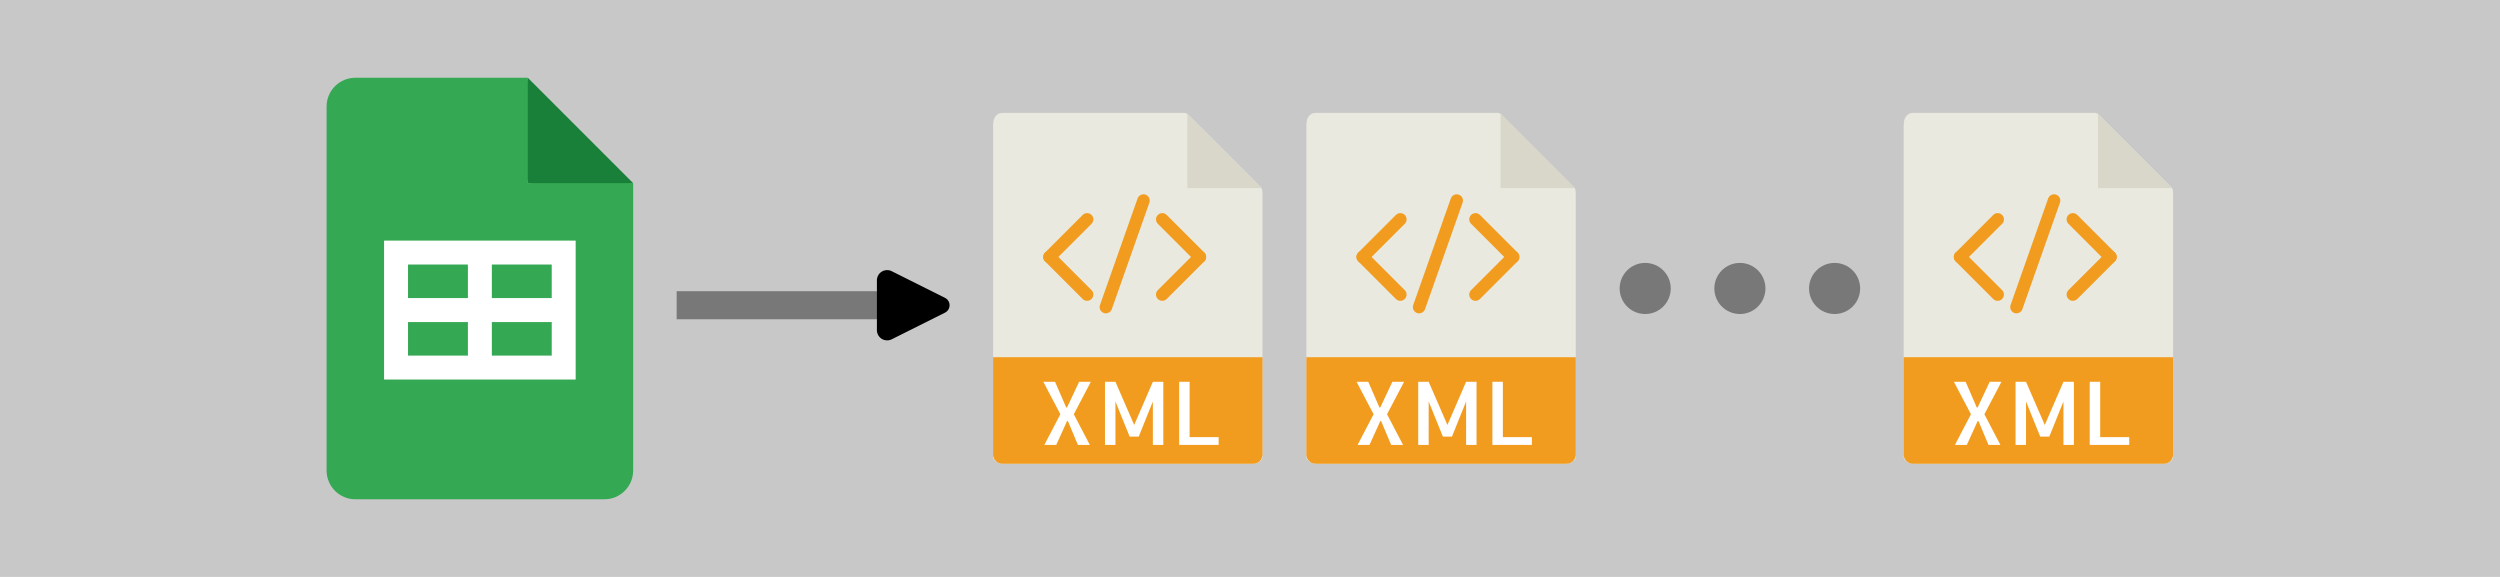 <?xml version="1.0" encoding="UTF-8" standalone="no"?>
<!-- Created with Inkscape (http://www.inkscape.org/) -->

<svg
   width="130mm"
   height="30mm"
   viewBox="0 0 177.979 41.072"
   version="1.1"
   id="svg5"
   xml:space="preserve"
   inkscape:version="1.2.2 (b0a8486541, 2022-12-01)"
   sodipodi:docname="logo.svg"
   inkscape:export-filename="logo.png"
   inkscape:export-xdpi="117.23077"
   inkscape:export-ydpi="117.23077"
   xmlns:inkscape="http://www.inkscape.org/namespaces/inkscape"
   xmlns:sodipodi="http://sodipodi.sourceforge.net/DTD/sodipodi-0.dtd"
   xmlns="http://www.w3.org/2000/svg"
   xmlns:svg="http://www.w3.org/2000/svg"><sodipodi:namedview
     id="namedview7"
     pagecolor="#ffffff"
     bordercolor="#111111"
     borderopacity="1"
     inkscape:showpageshadow="0"
     inkscape:pageopacity="0"
     inkscape:pagecheckerboard="true"
     inkscape:deskcolor="#d1d1d1"
     inkscape:document-units="mm"
     showgrid="false"
     inkscape:zoom="1.5425208"
     inkscape:cx="182.81763"
     inkscape:cy="121.23013"
     inkscape:window-width="2510"
     inkscape:window-height="1369"
     inkscape:window-x="1130"
     inkscape:window-y="196"
     inkscape:window-maximized="1"
     inkscape:current-layer="layer1" /><defs
     id="defs2"><marker
       style="overflow:visible"
       id="RoundedArrow"
       refX="0"
       refY="0"
       orient="auto-start-reverse"
       inkscape:stockid="RoundedArrow"
       markerWidth="3"
       markerHeight="2.5"
       viewBox="0 0 6.135 5.93"
       inkscape:isstock="true"
       inkscape:collect="always"
       preserveAspectRatio="xMidYMid"><path
         transform="scale(0.7)"
         d="m -0.211,-4.106 6.422,3.211 a 1,1 90 0 1 0,1.789 L -0.211,4.106 A 1.236,1.236 31.717 0 1 -2,3 v -6 a 1.236,1.236 148.283 0 1 1.789,-1.106 z"
         style="fill:context-stroke;fill-rule:evenodd;stroke:none"
         id="path1367" /></marker></defs><g
     inkscape:label="Layer 1"
     inkscape:groupmode="layer"
     id="layer1"
     transform="translate(-62.964,-45.04)"><rect
       style="fill:#c8c8c8;fill-opacity:1;stroke:none;stroke-width:16.363;stroke-linejoin:round;stroke-dasharray:none;stroke-dashoffset:0;stroke-opacity:1;paint-order:markers fill stroke"
       id="rect3057"
       width="177.979"
       height="41.072"
       x="62.964"
       y="45.04" /><g
       id="g3326"
       transform="translate(-1.011)"><g
         id="g147"
         transform="matrix(0.341,0,0,0.341,87.226,50.576)"><path
           d="M 42,0 64,22 53,24 42,22 40,11 Z"
           fill="#188038"
           id="path132" /><path
           d="M 42,22 V 0 H 6 C 2.685,0 0,2.685 0,6 v 76 c 0,3.315 2.685,6 6,6 h 52 c 3.315,0 6,-2.685 6,-6 V 22 Z"
           fill="#34a853"
           id="path134" /><path
           d="M 12,34 V 63 H 52 V 34 Z M 29.5,58 H 17 v -7 h 12.5 z m 0,-12 H 17 V 39 H 29.5 Z M 47,58 H 34.5 V 51 H 47 Z M 47,46 H 34.5 V 39 H 47 Z"
           fill="#ffffff"
           id="path136" /></g><g
         id="g173"
         transform="matrix(0.446,0,0,0.446,131.778,53.076)">
	<path
   style="fill:#e9e9e0"
   d="M 36.985,0 H 7.963 C 7.155,0 6.5,0.655 6.5,1.926 V 55 c 0,0.345 0.655,1 1.463,1 H 48.037 C 48.845,56 49.5,55.345 49.5,55 V 12.978 c 0,-0.696 -0.093,-0.92 -0.257,-1.085 L 37.607,0.257 C 37.442,0.093 37.218,0 36.985,0 Z"
   id="path149" />
	<polygon
   style="fill:#d9d7ca"
   points="37.5,0.151 37.5,12 49.349,12 "
   id="polygon151" />
	<path
   style="fill:#f29c1f"
   d="M 48.037,56 H 7.963 C 7.155,56 6.5,55.345 6.5,54.537 V 39 h 43 V 54.537 C 49.5,55.345 48.845,56 48.037,56 Z"
   id="path153" />
	<g
   id="g161">
		<path
   style="fill:#ffffff"
   d="M 19.379,48.105 21.936,53 h -1.9 l -1.6,-3.801 H 18.299 L 16.576,53 h -1.9 l 2.557,-4.895 -2.721,-5.182 h 1.873 l 1.777,4.102 h 0.137 l 1.928,-4.102 H 22.1 Z"
   id="path155" />
		<path
   style="fill:#ffffff"
   d="m 31.998,42.924 h 1.668 V 53 h -1.668 v -6.932 l -2.256,5.605 h -1.449 l -2.27,-5.605 V 53 H 24.355 V 42.924 h 1.668 l 2.994,6.891 z"
   id="path157" />
		<path
   style="fill:#ffffff"
   d="m 37.863,42.924 v 8.832 h 4.635 V 53 H 36.195 V 42.924 Z"
   id="path159" />
	</g>
	<path
   style="fill:#f29c1f"
   d="m 15.5,24 c -0.256,0 -0.512,-0.098 -0.707,-0.293 -0.391,-0.391 -0.391,-1.023 0,-1.414 l 6,-6 c 0.391,-0.391 1.023,-0.391 1.414,0 0.391,0.391 0.391,1.023 0,1.414 l -6,6 C 16.012,23.902 15.756,24 15.5,24 Z"
   id="path163" />
	<path
   style="fill:#f29c1f"
   d="m 21.5,30 c -0.256,0 -0.512,-0.098 -0.707,-0.293 l -6,-6 c -0.391,-0.391 -0.391,-1.023 0,-1.414 0.391,-0.391 1.023,-0.391 1.414,0 l 6,6 c 0.391,0.391 0.391,1.023 0,1.414 C 22.012,29.902 21.756,30 21.5,30 Z"
   id="path165" />
	<path
   style="fill:#f29c1f"
   d="m 33.5,30 c -0.256,0 -0.512,-0.098 -0.707,-0.293 -0.391,-0.391 -0.391,-1.023 0,-1.414 l 6,-6 c 0.391,-0.391 1.023,-0.391 1.414,0 0.391,0.391 0.391,1.023 0,1.414 l -6,6 C 34.012,29.902 33.756,30 33.5,30 Z"
   id="path167" />
	<path
   style="fill:#f29c1f"
   d="m 39.5,24 c -0.256,0 -0.512,-0.098 -0.707,-0.293 l -6,-6 c -0.391,-0.391 -0.391,-1.023 0,-1.414 0.391,-0.391 1.023,-0.391 1.414,0 l 6,6 c 0.391,0.391 0.391,1.023 0,1.414 C 40.012,23.902 39.756,24 39.5,24 Z"
   id="path169" />
	<path
   style="fill:#f29c1f"
   d="m 24.5,32 c -0.11,0 -0.223,-0.019 -0.333,-0.058 -0.521,-0.184 -0.794,-0.755 -0.61,-1.276 l 6,-17 c 0.185,-0.521 0.753,-0.795 1.276,-0.61 0.521,0.184 0.794,0.755 0.61,1.276 l -6,17 C 25.298,31.744 24.912,32 24.5,32 Z"
   id="path171" />
</g><g
         id="g173-3"
         transform="matrix(0.446,0,0,0.446,154.078,53.076)">
	<path
   style="fill:#e9e9e0"
   d="M 36.985,0 H 7.963 C 7.155,0 6.5,0.655 6.5,1.926 V 55 c 0,0.345 0.655,1 1.463,1 H 48.037 C 48.845,56 49.5,55.345 49.5,55 V 12.978 c 0,-0.696 -0.093,-0.92 -0.257,-1.085 L 37.607,0.257 C 37.442,0.093 37.218,0 36.985,0 Z"
   id="path149-6" />
	<polygon
   style="fill:#d9d7ca"
   points="37.5,12 49.349,12 37.5,0.151 "
   id="polygon151-7" />
	<path
   style="fill:#f29c1f"
   d="M 48.037,56 H 7.963 C 7.155,56 6.5,55.345 6.5,54.537 V 39 h 43 V 54.537 C 49.5,55.345 48.845,56 48.037,56 Z"
   id="path153-5" />
	<g
   id="g161-3">
		<path
   style="fill:#ffffff"
   d="M 19.379,48.105 21.936,53 h -1.9 l -1.6,-3.801 H 18.299 L 16.576,53 h -1.9 l 2.557,-4.895 -2.721,-5.182 h 1.873 l 1.777,4.102 h 0.137 l 1.928,-4.102 H 22.1 Z"
   id="path155-5" />
		<path
   style="fill:#ffffff"
   d="m 31.998,42.924 h 1.668 V 53 h -1.668 v -6.932 l -2.256,5.605 h -1.449 l -2.27,-5.605 V 53 H 24.355 V 42.924 h 1.668 l 2.994,6.891 z"
   id="path157-6" />
		<path
   style="fill:#ffffff"
   d="m 37.863,42.924 v 8.832 h 4.635 V 53 H 36.195 V 42.924 Z"
   id="path159-2" />
	</g>
	<path
   style="fill:#f29c1f"
   d="m 15.5,24 c -0.256,0 -0.512,-0.098 -0.707,-0.293 -0.391,-0.391 -0.391,-1.023 0,-1.414 l 6,-6 c 0.391,-0.391 1.023,-0.391 1.414,0 0.391,0.391 0.391,1.023 0,1.414 l -6,6 C 16.012,23.902 15.756,24 15.5,24 Z"
   id="path163-9" />
	<path
   style="fill:#f29c1f"
   d="m 21.5,30 c -0.256,0 -0.512,-0.098 -0.707,-0.293 l -6,-6 c -0.391,-0.391 -0.391,-1.023 0,-1.414 0.391,-0.391 1.023,-0.391 1.414,0 l 6,6 c 0.391,0.391 0.391,1.023 0,1.414 C 22.012,29.902 21.756,30 21.5,30 Z"
   id="path165-1" />
	<path
   style="fill:#f29c1f"
   d="m 33.5,30 c -0.256,0 -0.512,-0.098 -0.707,-0.293 -0.391,-0.391 -0.391,-1.023 0,-1.414 l 6,-6 c 0.391,-0.391 1.023,-0.391 1.414,0 0.391,0.391 0.391,1.023 0,1.414 l -6,6 C 34.012,29.902 33.756,30 33.5,30 Z"
   id="path167-2" />
	<path
   style="fill:#f29c1f"
   d="m 39.5,24 c -0.256,0 -0.512,-0.098 -0.707,-0.293 l -6,-6 c -0.391,-0.391 -0.391,-1.023 0,-1.414 0.391,-0.391 1.023,-0.391 1.414,0 l 6,6 c 0.391,0.391 0.391,1.023 0,1.414 C 40.012,23.902 39.756,24 39.5,24 Z"
   id="path169-7" />
	<path
   style="fill:#f29c1f"
   d="m 24.5,32 c -0.11,0 -0.223,-0.019 -0.333,-0.058 -0.521,-0.184 -0.794,-0.755 -0.61,-1.276 l 6,-17 c 0.185,-0.521 0.753,-0.795 1.276,-0.61 0.521,0.184 0.794,0.755 0.61,1.276 l -6,17 C 25.298,31.744 24.912,32 24.5,32 Z"
   id="path171-0" />
</g><g
         id="g173-3-9"
         transform="matrix(0.446,0,0,0.446,196.604,53.076)">
	<path
   style="fill:#e9e9e0"
   d="M 36.985,0 H 7.963 C 7.155,0 6.5,0.655 6.5,1.926 V 55 c 0,0.345 0.655,1 1.463,1 H 48.037 C 48.845,56 49.5,55.345 49.5,55 V 12.978 c 0,-0.696 -0.093,-0.92 -0.257,-1.085 L 37.607,0.257 C 37.442,0.093 37.218,0 36.985,0 Z"
   id="path149-6-3" />
	<polygon
   style="fill:#d9d7ca"
   points="37.5,0.151 37.5,12 49.349,12 "
   id="polygon151-7-6" />
	<path
   style="fill:#f29c1f"
   d="M 48.037,56 H 7.963 C 7.155,56 6.5,55.345 6.5,54.537 V 39 h 43 V 54.537 C 49.5,55.345 48.845,56 48.037,56 Z"
   id="path153-5-0" />
	<g
   id="g161-3-6">
		<path
   style="fill:#ffffff"
   d="M 19.379,48.105 21.936,53 h -1.9 l -1.6,-3.801 H 18.299 L 16.576,53 h -1.9 l 2.557,-4.895 -2.721,-5.182 h 1.873 l 1.777,4.102 h 0.137 l 1.928,-4.102 H 22.1 Z"
   id="path155-5-2" />
		<path
   style="fill:#ffffff"
   d="m 31.998,42.924 h 1.668 V 53 h -1.668 v -6.932 l -2.256,5.605 h -1.449 l -2.27,-5.605 V 53 H 24.355 V 42.924 h 1.668 l 2.994,6.891 z"
   id="path157-6-6" />
		<path
   style="fill:#ffffff"
   d="m 37.863,42.924 v 8.832 h 4.635 V 53 H 36.195 V 42.924 Z"
   id="path159-2-1" />
	</g>
	<path
   style="fill:#f29c1f"
   d="m 15.5,24 c -0.256,0 -0.512,-0.098 -0.707,-0.293 -0.391,-0.391 -0.391,-1.023 0,-1.414 l 6,-6 c 0.391,-0.391 1.023,-0.391 1.414,0 0.391,0.391 0.391,1.023 0,1.414 l -6,6 C 16.012,23.902 15.756,24 15.5,24 Z"
   id="path163-9-8" />
	<path
   style="fill:#f29c1f"
   d="m 21.5,30 c -0.256,0 -0.512,-0.098 -0.707,-0.293 l -6,-6 c -0.391,-0.391 -0.391,-1.023 0,-1.414 0.391,-0.391 1.023,-0.391 1.414,0 l 6,6 c 0.391,0.391 0.391,1.023 0,1.414 C 22.012,29.902 21.756,30 21.5,30 Z"
   id="path165-1-7" />
	<path
   style="fill:#f29c1f"
   d="m 33.5,30 c -0.256,0 -0.512,-0.098 -0.707,-0.293 -0.391,-0.391 -0.391,-1.023 0,-1.414 l 6,-6 c 0.391,-0.391 1.023,-0.391 1.414,0 0.391,0.391 0.391,1.023 0,1.414 l -6,6 C 34.012,29.902 33.756,30 33.5,30 Z"
   id="path167-2-9" />
	<path
   style="fill:#f29c1f"
   d="m 39.5,24 c -0.256,0 -0.512,-0.098 -0.707,-0.293 l -6,-6 c -0.391,-0.391 -0.391,-1.023 0,-1.414 0.391,-0.391 1.023,-0.391 1.414,0 l 6,6 c 0.391,0.391 0.391,1.023 0,1.414 C 40.012,23.902 39.756,24 39.5,24 Z"
   id="path169-7-2" />
	<path
   style="fill:#f29c1f"
   d="m 24.5,32 c -0.11,0 -0.223,-0.019 -0.333,-0.058 -0.521,-0.184 -0.794,-0.755 -0.61,-1.276 l 6,-17 c 0.185,-0.521 0.753,-0.795 1.276,-0.61 0.521,0.184 0.794,0.755 0.61,1.276 l -6,17 C 25.298,31.744 24.912,32 24.5,32 Z"
   id="path171-0-0" />
</g><circle
         style="fill:#787878;fill-opacity:1;stroke-width:3.914;stroke-linejoin:round;paint-order:markers fill stroke"
         id="path601"
         cx="181.099"
         cy="65.576"
         r="1.819" /><circle
         style="fill:#787878;fill-opacity:1;stroke-width:3.914;stroke-linejoin:round;paint-order:markers fill stroke"
         id="path601-2"
         cx="187.841"
         cy="65.576"
         r="1.819" /><circle
         style="fill:#787878;fill-opacity:1;stroke-width:3.914;stroke-linejoin:round;paint-order:markers fill stroke"
         id="path601-2-3"
         cx="194.583"
         cy="65.576"
         r="1.819" /><path
         style="fill:none;stroke:#787878;stroke-width:2;stroke-linecap:butt;stroke-linejoin:miter;stroke-dasharray:none;stroke-dashoffset:0;stroke-opacity:1;marker-end:url(#RoundedArrow)"
         d="m 112.147,66.771 c 14.751,0 15.437,0 15.437,0"
         id="path2390" /></g></g></svg>
